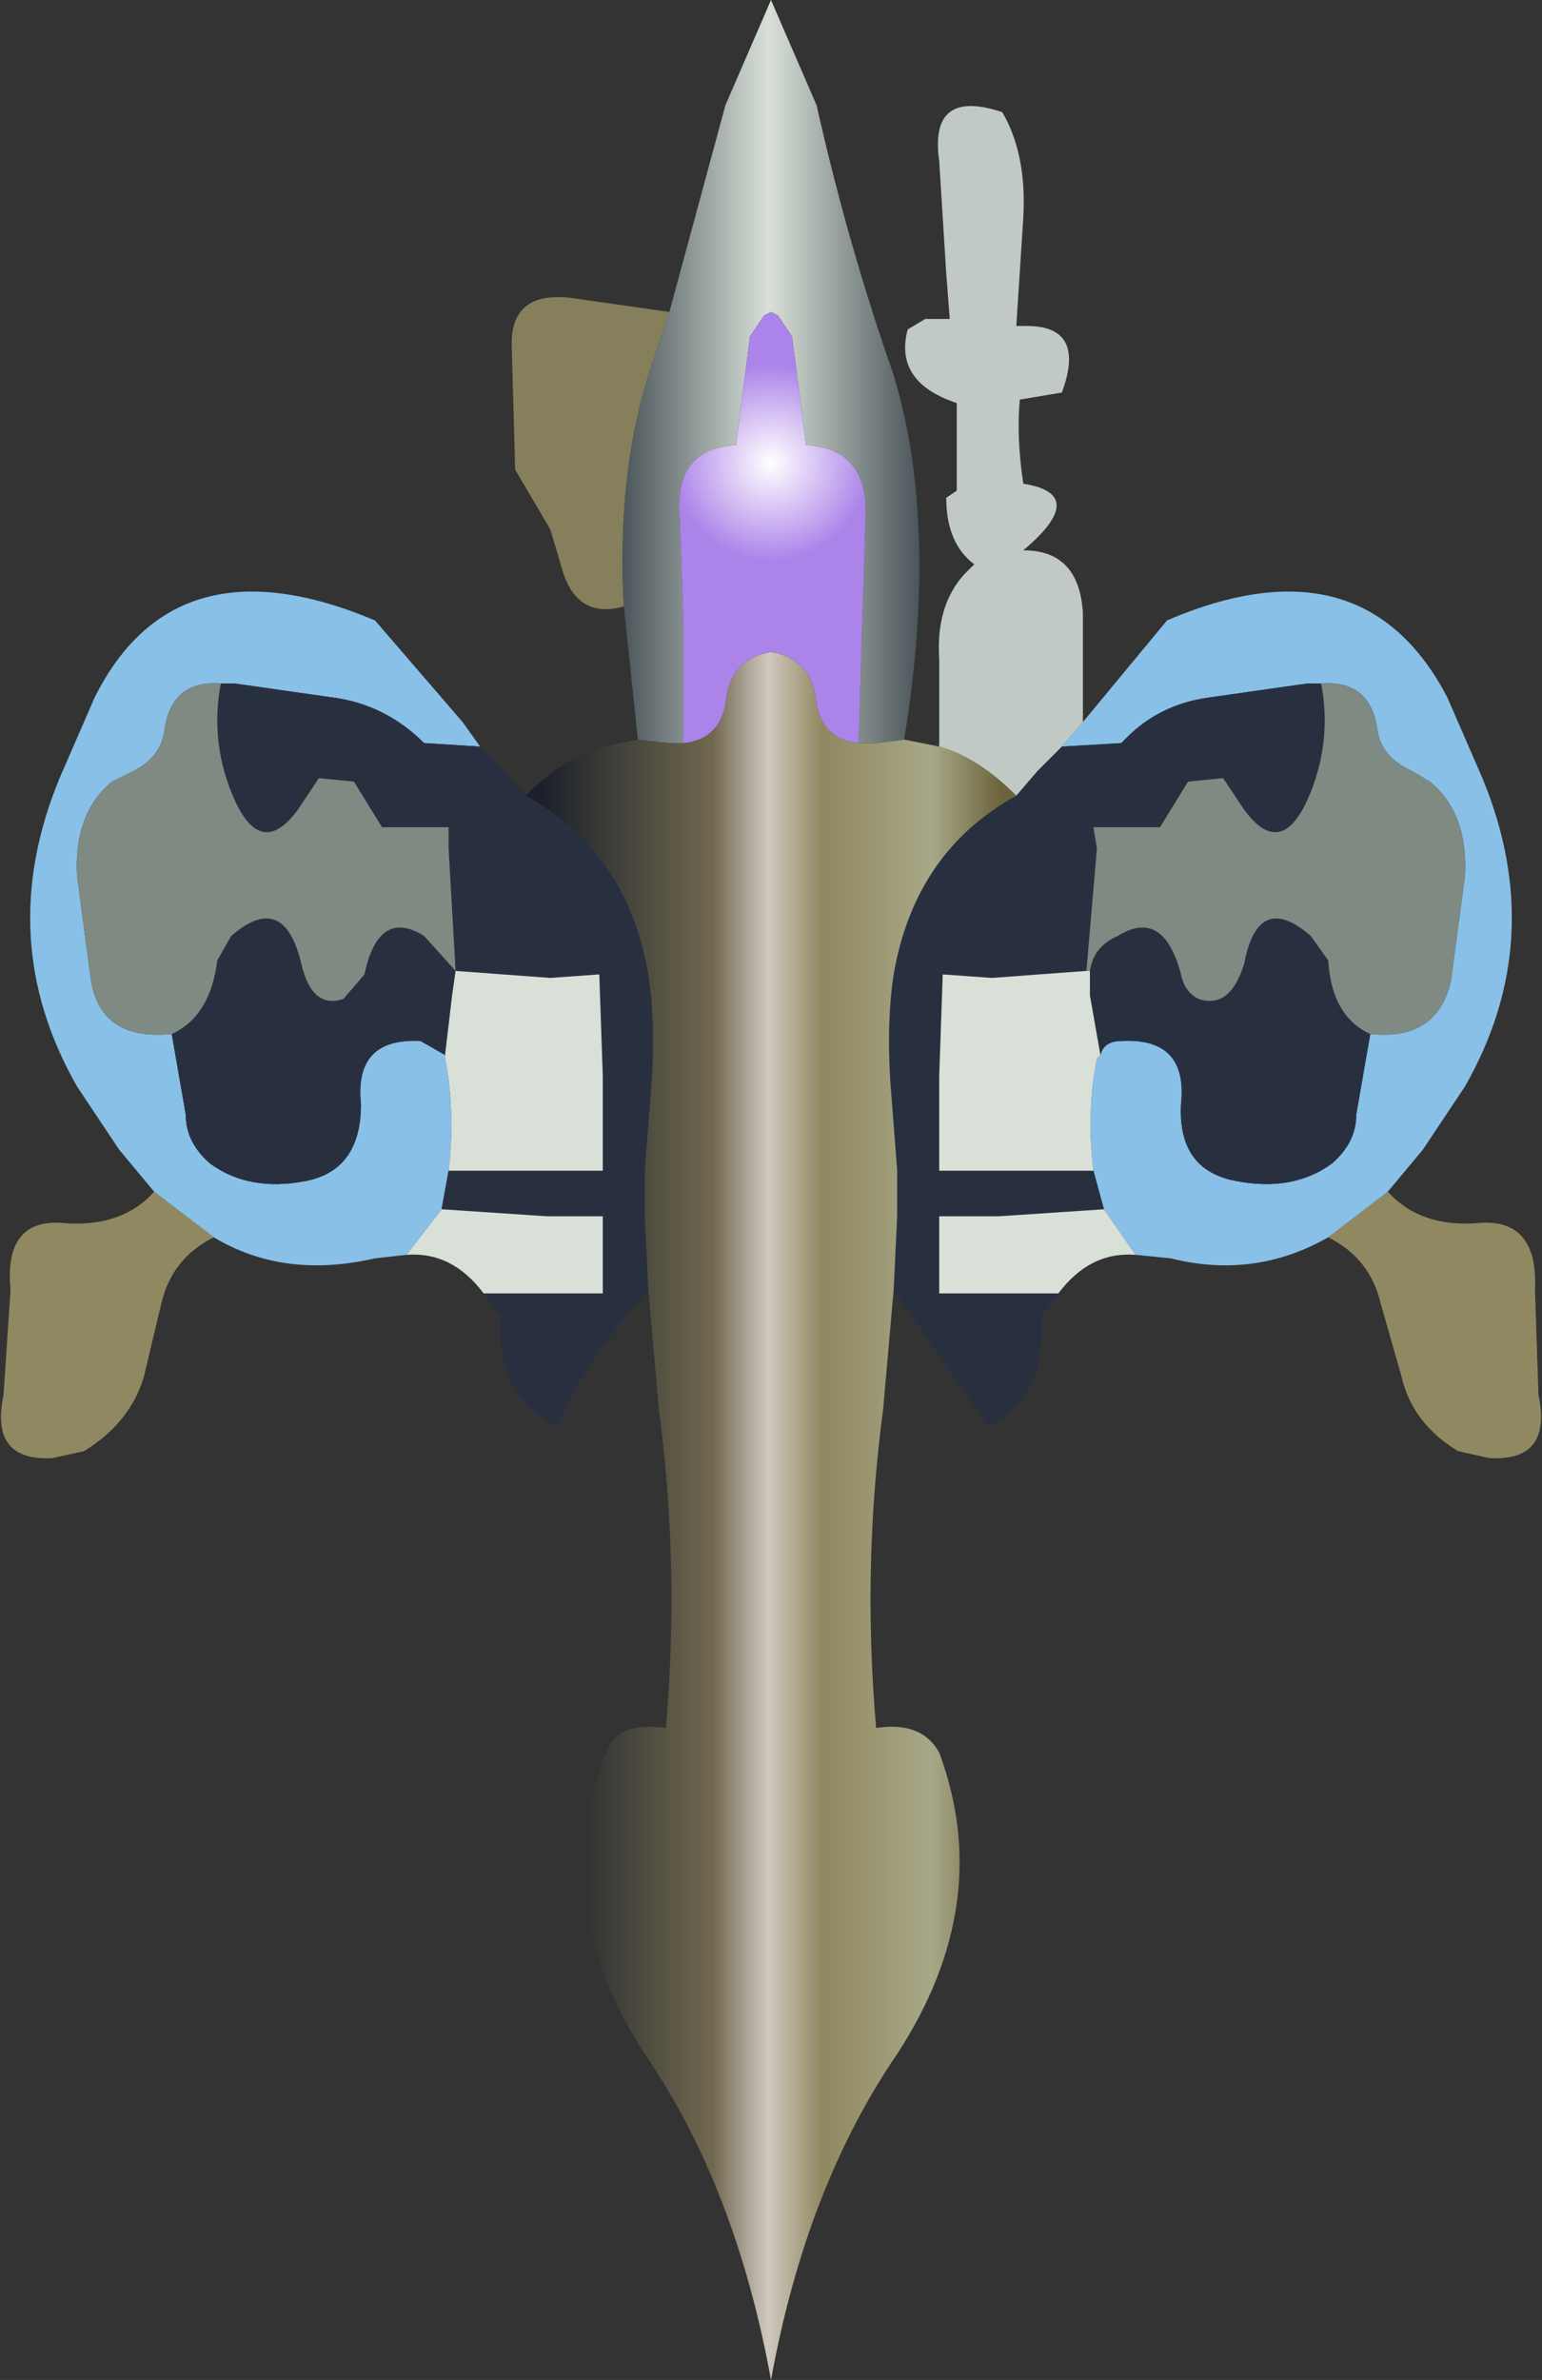 <?xml version="1.0" encoding="UTF-8" standalone="no"?>
<svg xmlns:ffdec="https://www.free-decompiler.com/flash" xmlns:xlink="http://www.w3.org/1999/xlink" ffdec:objectType="shape" height="33.95px" width="22.0px" xmlns="http://www.w3.org/2000/svg">
  <rect width="100%" height="100%" fill="#333333" stroke="none"/>
  <g transform="matrix(1.0, 0.0, 0.0, 1.0, 11.0, 16.95)">
    <path d="M8.8 0.05 Q9.25 0.55 10.05 0.5 10.95 0.4 10.9 1.45 L10.95 2.95 Q11.15 3.9 10.25 3.85 L9.8 3.75 Q9.15 3.35 9.0 2.7 L8.7 1.65 Q8.55 1.0 7.95 0.7 L8.8 0.05 M-7.95 0.7 Q-8.55 1.0 -8.7 1.65 L-8.95 2.7 Q-9.15 3.35 -9.8 3.75 L-10.25 3.85 Q-11.15 3.9 -10.95 2.95 L-10.85 1.45 Q-10.95 0.4 -10.05 0.5 -9.25 0.55 -8.8 0.05 L-7.95 0.7" fill="#908860" fill-rule="evenodd" stroke="none"/>
    <path d="M4.45 -6.65 L5.65 -8.1 Q8.45 -9.3 9.65 -7.0 L10.15 -5.85 Q11.1 -3.55 9.9 -1.45 L9.3 -0.55 8.8 0.05 7.95 0.7 Q6.9 1.3 5.7 1.0 L5.2 0.95 4.75 0.3 4.6 -0.25 Q4.5 -1.1 4.65 -1.85 L4.7 -1.9 Q4.75 -2.1 5.0 -2.1 5.95 -2.15 5.85 -1.2 5.8 -0.25 6.65 -0.1 7.45 0.05 8.0 -0.35 8.35 -0.65 8.35 -1.05 L8.55 -2.2 Q9.5 -2.1 9.7 -2.95 L9.9 -4.45 Q9.95 -5.35 9.4 -5.8 L9.15 -5.95 Q8.7 -6.15 8.65 -6.55 8.55 -7.25 7.85 -7.2 L7.65 -7.2 6.25 -7.0 Q5.5 -6.9 5.0 -6.35 L4.15 -6.3 4.45 -6.65 M-5.2 0.95 L-5.65 1.0 Q-6.95 1.3 -7.95 0.7 L-8.8 0.05 -9.3 -0.55 -9.9 -1.45 Q-11.1 -3.55 -10.15 -5.85 L-9.65 -7.0 Q-8.5 -9.3 -5.65 -8.1 L-4.4 -6.65 -4.15 -6.3 -4.95 -6.35 Q-5.5 -6.9 -6.25 -7.0 L-7.65 -7.2 -7.85 -7.2 Q-8.55 -7.25 -8.65 -6.55 -8.7 -6.15 -9.1 -5.95 L-9.4 -5.8 Q-9.95 -5.35 -9.9 -4.45 L-9.7 -2.95 Q-9.55 -2.1 -8.55 -2.2 L-8.35 -1.05 Q-8.35 -0.65 -8.0 -0.35 -7.45 0.05 -6.65 -0.1 -5.85 -0.25 -5.85 -1.2 -5.95 -2.15 -5.0 -2.1 L-4.65 -1.9 -4.65 -1.85 Q-4.5 -1.1 -4.6 -0.25 L-4.7 0.3 -5.2 0.95" fill="#88c0e8" fill-rule="evenodd" stroke="none"/>
    <path d="M4.1 1.5 L3.85 1.85 Q3.95 2.95 3.1 3.4 L1.75 1.45 1.8 0.4 1.8 -0.25 1.7 -1.55 Q1.65 -2.4 1.75 -3.05 2.05 -4.8 3.5 -5.6 L3.8 -5.95 4.15 -6.3 5.0 -6.35 Q5.5 -6.9 6.25 -7.0 L7.65 -7.2 7.85 -7.2 Q8.0 -6.4 7.7 -5.65 7.3 -4.65 6.75 -5.4 L6.45 -5.85 5.95 -5.8 5.55 -5.15 4.6 -5.15 4.65 -4.85 4.5 -3.1 3.15 -3.0 2.45 -3.05 2.4 -1.6 2.4 -0.25 3.05 -0.25 4.6 -0.25 4.75 0.3 3.25 0.4 2.4 0.4 2.4 1.5 2.65 1.5 4.1 1.5 M-1.75 1.45 Q-2.65 2.45 -3.05 3.4 -3.95 2.95 -3.85 1.85 L-4.1 1.5 -2.65 1.5 -2.4 1.5 -2.4 0.4 -3.2 0.4 -4.7 0.3 -4.6 -0.25 -3.0 -0.25 -2.4 -0.25 -2.4 -1.6 -2.45 -3.05 -3.15 -3.0 -4.5 -3.1 -4.6 -4.85 -4.6 -5.15 -5.55 -5.15 -5.95 -5.8 -6.45 -5.85 -6.75 -5.4 Q-7.3 -4.65 -7.7 -5.65 -8.0 -6.4 -7.85 -7.2 L-7.65 -7.2 -6.25 -7.0 Q-5.5 -6.9 -4.95 -6.35 L-4.15 -6.3 -3.8 -5.95 -3.5 -5.6 Q-2.05 -4.8 -1.75 -3.05 -1.65 -2.4 -1.7 -1.55 L-1.8 -0.25 -1.8 0.4 -1.75 1.45 M4.55 -3.1 Q4.6 -3.45 4.95 -3.6 5.6 -4.0 5.85 -3.05 5.9 -2.8 6.1 -2.7 6.55 -2.55 6.75 -3.2 6.95 -4.25 7.7 -3.6 L7.95 -3.25 Q8.0 -2.45 8.55 -2.2 L8.35 -1.05 Q8.35 -0.65 8.0 -0.35 7.45 0.05 6.65 -0.1 5.8 -0.25 5.85 -1.2 5.95 -2.15 5.0 -2.1 4.75 -2.1 4.7 -1.9 L4.55 -2.75 4.55 -3.1 M-8.55 -2.2 Q-8.0 -2.45 -7.9 -3.25 L-7.7 -3.6 Q-6.95 -4.25 -6.7 -3.2 -6.55 -2.55 -6.1 -2.7 L-5.8 -3.05 Q-5.6 -4.0 -4.95 -3.6 L-4.5 -3.1 -4.55 -2.75 -4.65 -1.9 -5.0 -2.1 Q-5.95 -2.15 -5.85 -1.2 -5.85 -0.25 -6.65 -0.1 -7.45 0.05 -8.0 -0.35 -8.35 -0.65 -8.35 -1.05 L-8.55 -2.2" fill="#283040" fill-rule="evenodd" stroke="none"/>
    <path d="M5.2 0.95 Q4.55 0.9 4.1 1.5 L2.65 1.5 2.4 1.5 2.4 0.4 3.25 0.4 4.75 0.3 5.2 0.95 M-4.1 1.5 Q-4.55 0.9 -5.2 0.95 L-4.7 0.3 -3.2 0.4 -2.4 0.4 -2.4 1.5 -2.65 1.5 -4.1 1.5 M4.5 -3.1 L4.55 -3.1 4.55 -2.75 4.7 -1.9 4.65 -1.85 Q4.5 -1.1 4.6 -0.25 L3.05 -0.25 2.4 -0.25 2.4 -1.6 2.45 -3.05 3.15 -3.0 4.5 -3.1 M-4.5 -3.1 L-3.15 -3.0 -2.45 -3.05 -2.4 -1.6 -2.4 -0.25 -3.0 -0.25 -4.6 -0.25 Q-4.5 -1.1 -4.65 -1.85 L-4.65 -1.9 -4.55 -2.75 -4.5 -3.1" fill="#d8e0d8" fill-rule="evenodd" stroke="none"/>
    <path d="M-2.1 -8.3 Q-2.8 -8.1 -3.0 -8.9 L-3.15 -9.4 -3.65 -10.25 -3.7 -12.05 Q-3.7 -12.8 -2.85 -12.7 L-1.45 -12.5 -1.75 -11.6 Q-2.2 -10.15 -2.1 -8.3" fill="#85805b" fill-rule="evenodd" stroke="none"/>
    <path d="M1.75 1.45 L1.6 3.15 Q1.3 5.4 1.5 7.7 2.15 7.6 2.4 8.05 3.2 10.2 1.8 12.35 0.5 14.25 0.0 17.0 -0.5 14.25 -1.8 12.35 -3.2 10.2 -2.35 8.05 -2.2 7.6 -1.5 7.7 -1.3 5.4 -1.6 3.15 L-1.75 1.45 -1.8 0.4 -1.8 -0.25 -1.7 -1.55 Q-1.65 -2.4 -1.75 -3.05 -2.05 -4.8 -3.5 -5.6 -2.95 -6.15 -2.4 -6.3 L-1.9 -6.4 -1.45 -6.35 -1.25 -6.35 Q-0.75 -6.4 -0.65 -6.9 -0.6 -7.55 0.0 -7.65 0.6 -7.55 0.65 -6.9 0.75 -6.4 1.25 -6.35 L1.5 -6.35 1.9 -6.4 2.4 -6.3 Q2.95 -6.15 3.5 -5.6 2.05 -4.8 1.75 -3.05 1.65 -2.4 1.7 -1.55 L1.8 -0.25 1.8 0.4 1.75 1.45" fill="url(#gradient0)" fill-rule="evenodd" stroke="none"/>
    <path d="M-1.9 -6.4 L-2.1 -8.3 Q-2.2 -10.15 -1.75 -11.6 L-1.45 -12.5 -0.65 -15.45 0.0 -16.95 0.65 -15.45 Q1.1 -13.45 1.75 -11.6 2.4 -9.45 1.9 -6.4 L1.5 -6.35 1.25 -6.35 1.3 -8.0 1.35 -9.55 Q1.4 -10.55 0.5 -10.6 L0.3 -12.15 0.1 -12.45 0.0 -12.5 -0.1 -12.45 -0.3 -12.15 -0.5 -10.6 Q-1.4 -10.55 -1.3 -9.55 L-1.25 -8.0 -1.25 -6.35 -1.45 -6.35 -1.9 -6.4" fill="url(#gradient1)" fill-rule="evenodd" stroke="none"/>
    <path d="M-1.25 -6.35 L-1.25 -8.0 -1.3 -9.55 Q-1.4 -10.55 -0.5 -10.6 L-0.3 -12.15 -0.1 -12.45 0.0 -12.5 0.1 -12.45 0.3 -12.15 0.5 -10.6 Q1.4 -10.55 1.35 -9.55 L1.3 -8.0 1.25 -6.35 Q0.75 -6.4 0.65 -6.9 0.6 -7.55 0.0 -7.65 -0.6 -7.55 -0.65 -6.9 -0.75 -6.4 -1.25 -6.35" fill="url(#gradient2)" fill-rule="evenodd" stroke="none"/>
    <path d="M7.85 -7.2 Q8.55 -7.25 8.65 -6.55 8.7 -6.15 9.15 -5.95 L9.4 -5.8 Q9.95 -5.35 9.9 -4.45 L9.7 -2.95 Q9.5 -2.1 8.55 -2.2 8.0 -2.45 7.95 -3.25 L7.7 -3.6 Q6.95 -4.25 6.75 -3.2 6.55 -2.55 6.1 -2.7 5.9 -2.8 5.85 -3.05 5.6 -4.0 4.95 -3.6 4.6 -3.45 4.55 -3.1 L4.5 -3.1 4.65 -4.85 4.6 -5.15 5.55 -5.15 5.95 -5.8 6.45 -5.85 6.75 -5.4 Q7.3 -4.65 7.7 -5.65 8.0 -6.4 7.85 -7.2 M-8.55 -2.2 Q-9.55 -2.1 -9.7 -2.95 L-9.9 -4.45 Q-9.95 -5.35 -9.4 -5.8 L-9.1 -5.95 Q-8.7 -6.15 -8.65 -6.55 -8.55 -7.25 -7.85 -7.2 -8.0 -6.4 -7.7 -5.65 -7.3 -4.65 -6.75 -5.4 L-6.45 -5.85 -5.95 -5.8 -5.55 -5.15 -4.6 -5.15 -4.6 -4.85 -4.5 -3.1 -4.95 -3.6 Q-5.6 -4.0 -5.8 -3.05 L-6.1 -2.7 Q-6.55 -2.55 -6.7 -3.2 -6.95 -4.25 -7.7 -3.6 L-7.9 -3.25 Q-8.0 -2.45 -8.55 -2.2" fill="#7e8a82" fill-rule="evenodd" stroke="none"/>
    <path d="M2.4 -6.3 L2.4 -7.55 Q2.35 -8.3 2.75 -8.75 L2.9 -8.9 Q2.5 -9.2 2.5 -9.85 L2.65 -9.95 2.65 -11.2 Q1.75 -11.5 1.95 -12.25 L2.2 -12.4 2.55 -12.4 2.5 -13.05 2.4 -14.65 Q2.25 -15.7 3.3 -15.35 3.65 -14.75 3.6 -13.85 L3.5 -12.3 3.65 -12.3 Q4.5 -12.3 4.15 -11.35 L3.85 -11.3 3.55 -11.25 Q3.5 -10.7 3.6 -10.05 4.55 -9.9 3.6 -9.1 4.4 -9.1 4.45 -8.2 L4.45 -6.65 4.15 -6.3 3.8 -5.95 3.5 -5.6 Q2.95 -6.15 2.4 -6.3" fill="#c0c9c3" fill-rule="evenodd" stroke="none"/>
  </g>
  <defs>
    <linearGradient gradientTransform="matrix(-0.004, 0.0, 0.0, -0.015, 0.0, 4.65)" gradientUnits="userSpaceOnUse" id="gradient0" spreadMethod="pad" x1="-819.2" x2="819.2">
      <stop offset="0.0" stop-color="#6c643d"/>
      <stop offset="0.149" stop-color="#a8a888"/>
      <stop offset="0.388" stop-color="#908860"/>
      <stop offset="0.506" stop-color="#d0c8c0"/>
      <stop offset="0.627" stop-color="#70684e"/>
      <stop offset="1.0" stop-color="#1b202a"/>
    </linearGradient>
    <linearGradient gradientTransform="matrix(-0.003, 0.0, 0.0, -0.006, 0.0, -11.65)" gradientUnits="userSpaceOnUse" id="gradient1" spreadMethod="pad" x1="-819.2" x2="819.2">
      <stop offset="0.0" stop-color="#343f46"/>
      <stop offset="0.506" stop-color="#d8e0d8"/>
      <stop offset="1.0" stop-color="#343f46"/>
    </linearGradient>
    <radialGradient cx="0" cy="0" gradientTransform="matrix(0.006, 0.0, 0.0, 0.006, 0.0, -10.35)" gradientUnits="userSpaceOnUse" id="gradient2" r="819.2" spreadMethod="pad">
      <stop offset="0.0" stop-color="#ffffff"/>
      <stop offset="0.286" stop-color="#ac83e9"/>
    </radialGradient>
  </defs>
</svg>
